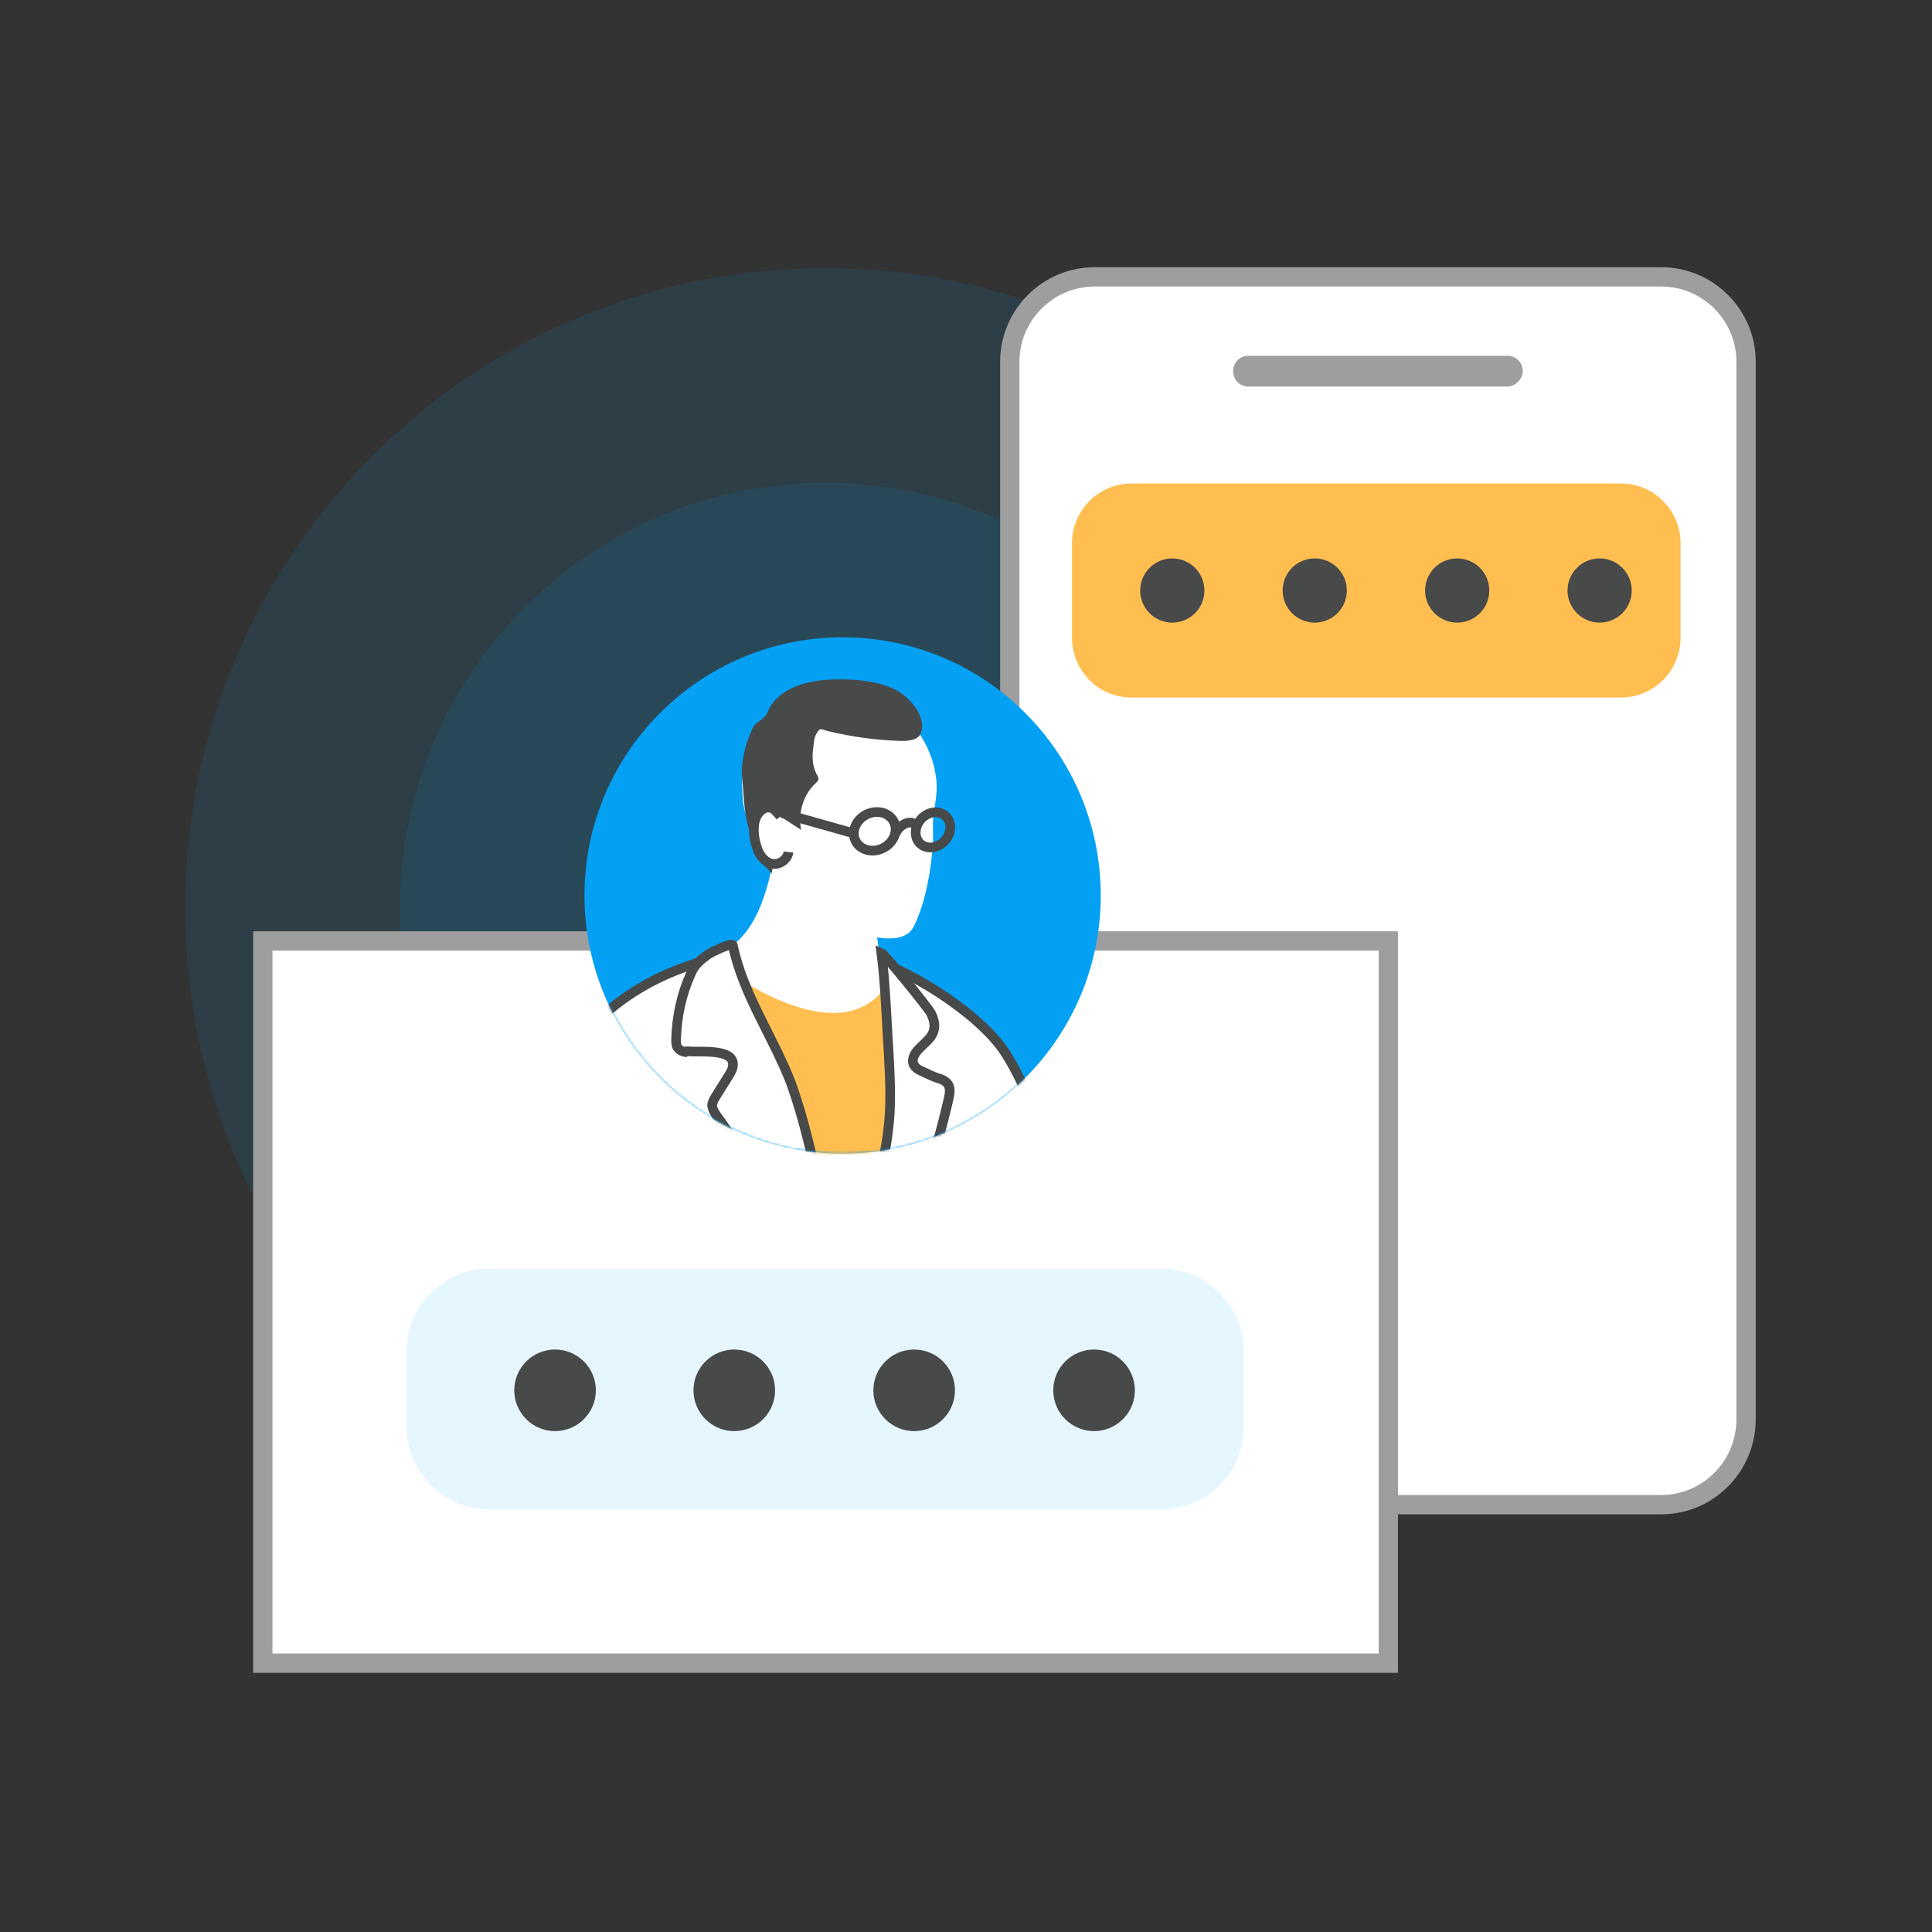 <svg width="745" height="745" viewBox="0 0 745 745" fill="none" xmlns="http://www.w3.org/2000/svg">
<rect x="0" y="0" width="745" height="745" fill="#333333" stroke="none"/>
<path opacity="0.1" d="M318.217 514.204C408.796 514.204 482.224 440.775 482.224 350.196C482.224 259.617 408.796 186.188 318.217 186.188C227.638 186.188 154.209 259.617 154.209 350.196C154.209 440.775 227.638 514.204 318.217 514.204Z" fill="#04A0F4"/>
<path opacity="0.1" d="M318.216 596.98C454.512 596.98 565.002 486.49 565.002 350.195C565.002 213.899 454.512 103.41 318.216 103.41C181.921 103.41 71.431 213.899 71.431 350.195C71.431 486.49 181.921 596.98 318.216 596.98Z" fill="#04A0F4"/>
<path d="M640.558 580.219H422.139C404.088 580.219 389.389 565.52 389.389 547.469V139.513C389.389 121.461 404.088 106.763 422.139 106.763H640.558C658.609 106.763 673.308 121.461 673.308 139.513V547.211C673.308 565.52 658.609 580.219 640.558 580.219Z" fill="white" stroke="#9E9E9E" stroke-width="7.447" stroke-miterlimit="10"/>
<path d="M535.346 362.832H101.345V641.336H535.346V362.832Z" fill="white" stroke="#9E9E9E" stroke-width="7.447" stroke-miterlimit="10"/>
<path opacity="0.1" d="M447.669 582.024H188.763C170.97 582.024 156.787 567.584 156.787 550.048V521.166C156.787 503.373 171.228 489.19 188.763 489.19H447.669C465.462 489.19 479.645 503.631 479.645 521.166V550.048C479.645 567.841 465.462 582.024 447.669 582.024Z" fill="#04A0F4"/>
<path d="M214.035 551.851C222.723 551.851 229.766 544.809 229.766 536.121C229.766 527.433 222.723 520.391 214.035 520.391C205.348 520.391 198.305 527.433 198.305 536.121C198.305 544.809 205.348 551.851 214.035 551.851Z" fill="#484949"/>
<path d="M283.146 551.851C291.833 551.851 298.876 544.809 298.876 536.121C298.876 527.433 291.833 520.391 283.146 520.391C274.458 520.391 267.416 527.433 267.416 536.121C267.416 544.809 274.458 551.851 283.146 551.851Z" fill="#484949"/>
<path d="M352.513 551.851C361.201 551.851 368.244 544.809 368.244 536.121C368.244 527.433 361.201 520.391 352.513 520.391C343.826 520.391 336.783 527.433 336.783 536.121C336.783 544.809 343.826 551.851 352.513 551.851Z" fill="#484949"/>
<path d="M421.882 551.851C430.569 551.851 437.612 544.809 437.612 536.121C437.612 527.433 430.569 520.391 421.882 520.391C413.194 520.391 406.151 527.433 406.151 536.121C406.151 544.809 413.194 551.851 421.882 551.851Z" fill="#484949"/>
<path d="M581.247 149.054H481.45C478.098 149.054 475.519 146.475 475.519 143.122C475.519 139.77 478.098 137.191 481.45 137.191H581.247C584.599 137.191 587.178 139.77 587.178 143.122C587.178 146.217 584.341 149.054 581.247 149.054Z" fill="#9E9E9E"/>
<path d="M436.323 268.966H625.086C637.722 268.966 648.037 258.651 648.037 246.015V209.397C648.037 196.761 637.722 186.446 625.086 186.446H436.323C423.687 186.446 413.372 196.761 413.372 209.397V246.273C413.63 258.909 423.687 268.966 436.323 268.966Z" fill="#FFBE4F"/>
<path d="M324.921 444.834C379.895 444.834 424.461 400.269 424.461 345.295C424.461 290.321 379.895 245.755 324.921 245.755C269.947 245.755 225.382 290.321 225.382 345.295C225.382 400.269 269.947 444.834 324.921 444.834Z" fill="#04A0F4"/>
<mask id="mask0_196_8125" style="mask-type:luminance" maskUnits="userSpaceOnUse" x="225" y="245" width="200" height="200">
<path d="M324.922 444.832C379.896 444.832 424.461 400.267 424.461 345.293C424.461 290.319 379.896 245.753 324.922 245.753C269.948 245.753 225.383 290.319 225.383 345.293C225.383 400.267 269.948 444.832 324.922 444.832Z" fill="white"/>
</mask>
<g mask="url(#mask0_196_8125)">
<path d="M410.794 474.488C403.316 438.385 396.611 420.076 387.585 405.893C377.528 390.421 348.647 372.37 330.853 368.244C333.432 389.905 335.237 412.34 332.4 434.001C331.627 440.448 326.985 507.753 325.438 514.2" fill="white"/>
<path d="M410.794 474.488C403.316 438.385 396.611 420.076 387.585 405.893C377.528 390.421 348.647 372.37 330.853 368.244C333.432 389.905 335.237 412.34 332.4 434.001C331.627 440.448 326.985 507.753 325.438 514.2" stroke="#484949" stroke-width="3.724" stroke-miterlimit="10"/>
<path d="M323.117 518.585C323.117 506.207 322.602 484.03 316.67 473.2C311.255 463.4 304.808 454.117 301.714 443.286C297.072 427.298 291.915 410.278 295.525 393.517C298.104 383.202 308.161 374.95 315.123 366.956C313.06 366.698 310.739 366.698 308.676 366.44C281.342 365.151 252.46 373.145 232.088 391.969C211.716 410.536 198.306 434.776 190.57 461.337C190.054 463.4 189.539 465.463 189.023 467.269" fill="white"/>
<path d="M323.117 518.585C323.117 506.207 322.602 484.03 316.67 473.2C311.255 463.4 304.808 454.117 301.714 443.286C297.072 427.298 291.915 410.278 295.525 393.517C298.104 383.202 308.161 374.95 315.123 366.956C313.06 366.698 310.739 366.698 308.676 366.44C281.342 365.151 252.46 373.145 232.088 391.969C211.716 410.536 198.306 434.776 190.57 461.337C190.054 463.4 189.539 465.463 189.023 467.269" stroke="#484949" stroke-width="3.724" stroke-miterlimit="10"/>
<path d="M298.361 331.368C298.361 331.111 298.619 330.595 298.619 330.337C299.135 328.016 325.438 341.941 327.243 343.231C330.338 345.294 333.174 347.357 335.237 350.451C337.042 353.546 337.558 356.898 338.074 360.508C340.395 375.981 341.942 391.453 342.974 406.925C343.489 416.725 344.005 426.524 342.716 436.323C339.879 460.563 328.275 482.482 323.891 506.207C321.828 496.666 319.249 487.124 318.218 477.583C317.186 468.557 315.123 459.274 312.544 450.506C307.387 432.713 299.651 415.693 289.078 400.479C287.015 397.384 284.436 394.29 283.147 390.679C281.858 387.327 279.279 385.522 277.216 382.685C274.379 379.075 272.832 375.465 275.926 371.081C277.989 368.244 280.826 366.181 283.405 363.861C292.43 356.124 295.783 343.489 298.361 331.368Z" fill="white"/>
<path d="M346.326 391.196C345.81 389.649 340.911 381.139 340.911 381.397C331.369 393.775 315.639 391.712 302.745 386.554C293.72 383.202 285.468 377.786 277.732 372.371C276.442 378.818 278.763 383.718 281.342 389.391C283.147 394.032 284.952 398.932 287.273 403.574C288.305 405.895 289.594 408.216 290.883 410.279C292.431 412.599 294.751 414.405 296.041 416.468C298.619 420.851 299.135 428.072 300.425 433.229C301.972 439.16 303.777 445.091 306.098 450.765C309.45 459.017 314.092 466.753 317.186 475.005C321.57 486.351 323.375 498.471 325.18 510.334C326.47 504.918 328.275 499.761 330.596 494.603C338.074 476.552 350.452 459.532 351.999 439.934C351.999 431.166 351.226 422.656 350.452 413.889C349.936 409.763 350.194 405.637 349.936 401.511C348.905 398.416 347.358 394.806 346.326 391.196Z" fill="#FFBE4F"/>
<path d="M323.89 519.615C325.18 508.011 331.369 496.664 337.3 486.865C342.973 477.582 349.162 468.556 354.319 458.757C359.993 447.926 363.087 435.291 365.924 423.17C366.182 421.881 366.44 420.334 365.924 418.787C365.15 416.981 363.345 416.208 361.54 415.692C359.735 415.176 357.93 414.145 356.125 413.371C354.319 412.598 351.999 411.566 351.999 408.987C352.256 404.346 358.703 402.025 359.993 397.641C360.766 395.32 359.993 392.741 358.961 390.678C357.93 388.615 341.168 367.985 339.879 367.47C341.426 379.074 341.942 395.32 342.715 406.667C343.231 416.466 343.747 426.265 342.457 436.064C339.621 460.304 329.306 475.003 324.922 498.47C325.18 498.47 324.148 510.848 323.89 519.615Z" fill="white" stroke="#484949" stroke-width="3.724" stroke-miterlimit="10"/>
<path d="M265.353 405.38C269.221 405.896 282.889 404.091 282.631 410.538C282.631 412.085 281.857 413.374 281.083 414.664C279.278 417.5 277.731 420.079 275.926 422.916C275.41 423.689 274.894 424.721 274.637 425.752C274.379 428.073 276.7 430.652 277.989 432.457C279.794 435.036 281.341 437.614 283.146 440.193C284.694 442.514 286.757 444.577 288.562 446.64C292.688 451.797 297.329 456.439 301.198 461.855C310.739 473.975 319.765 487.9 322.343 503.372C322.601 505.177 323.117 511.882 323.375 518.587C323.633 518.587 323.633 518.587 323.89 518.587C324.148 518.587 323.375 506.982 323.375 505.951C321.827 483.258 316.928 461.339 311.513 439.42C309.707 432.199 307.644 424.979 305.066 417.758C298.103 399.707 286.499 383.461 282.631 364.636C282.373 363.089 273.863 367.473 273.089 367.988C270.253 370.051 267.674 372.115 266.385 375.467C262.774 383.461 260.969 391.971 260.711 400.738C260.711 401.512 260.711 402.544 260.969 403.317C261.485 404.607 262.774 405.38 264.064 405.638C264.322 405.38 264.837 405.38 265.353 405.38Z" fill="white" stroke="#484949" stroke-width="3.724" stroke-miterlimit="10"/>
<path d="M310.997 349.677C319.765 354.834 330.338 360.765 340.653 361.797C344.263 362.055 348.389 361.797 350.967 359.218C352.257 357.929 353.03 355.866 353.804 354.061C357.414 345.035 358.962 335.236 359.735 325.695C359.993 321.826 359.477 317.958 359.993 314.09C360.767 308.933 361.798 304.033 360.767 298.618C359.219 288.045 352.257 277.73 344.005 271.541C342.2 270.252 340.137 268.704 337.816 267.931C334.979 266.641 331.627 266.384 328.532 265.868C322.344 265.352 315.897 264.063 310.223 266.641C282.889 279.535 285.983 300.165 286.499 308.675C286.757 312.801 290.109 324.405 296.556 334.72" fill="white"/>
<path d="M300.166 314.348C303.003 316.153 306.097 318.216 308.934 320.021C307.645 313.574 309.708 306.354 314.607 301.97C315.123 301.454 315.639 300.938 315.639 300.165C315.639 299.907 315.381 299.649 315.381 299.391C313.318 296.039 313.06 292.171 313.576 288.561C313.834 286.755 313.834 284.435 314.865 282.887C316.155 280.566 316.412 281.082 318.991 281.856C328.532 284.177 338.074 285.466 347.873 285.724C350.71 285.724 354.32 285.208 355.093 282.629C357.414 276.44 350.967 269.22 346.068 266.383C339.105 262.515 329.048 261.742 321.312 262C312.029 262.257 300.682 264.836 296.298 273.862C296.04 274.635 295.783 275.151 295.267 275.925C293.462 278.246 291.399 278.246 290.109 281.082C287.273 287.271 285.468 294.234 286.241 300.938C287.015 307.643 286.757 314.606 289.336 321.053C290.367 323.631 290.367 326.468 291.399 328.789C292.43 331.625 295.525 334.462 297.588 336.783C298.361 332.915 297.846 331.11 295.267 328.015C293.462 325.694 291.914 323.116 291.657 320.021C290.109 314.09 295.009 310.996 300.166 314.348Z" fill="#484949"/>
<path d="M340.567 327.01C344.632 324.95 346.466 320.396 344.664 316.839C342.861 313.282 338.105 312.069 334.039 314.129C329.974 316.188 328.14 320.742 329.942 324.299C331.745 327.856 336.501 329.07 340.567 327.01Z" stroke="#484949" stroke-width="3.724" stroke-miterlimit="10"/>
<path d="M364.373 324.146C367.037 321.178 367.133 316.921 364.589 314.639C362.045 312.356 357.824 312.912 355.161 315.88C352.498 318.848 352.401 323.104 354.945 325.387C357.489 327.669 361.71 327.114 364.373 324.146Z" stroke="#484949" stroke-width="3.724" stroke-miterlimit="10"/>
<path d="M345.294 321.568C345.81 320.279 346.584 319.247 347.615 318.473C348.647 317.7 349.678 317.184 350.967 317.184C352.257 317.184 353.288 318.216 353.288 319.247" stroke="#484949" stroke-width="3.724" stroke-miterlimit="10"/>
<path d="M297.07 312.286L329.047 321.312" stroke="#484949" stroke-width="3.724" stroke-miterlimit="10"/>
<path d="M300.94 314.863C300.166 313.832 299.392 313.058 298.619 312.284C297.845 311.511 296.556 311.253 295.266 311.511C294.493 311.769 293.719 312.284 292.945 313.058C290.367 315.895 290.367 320.278 291.14 324.147C291.656 326.21 292.172 328.273 293.461 330.078C294.751 331.883 296.556 333.172 298.619 333.172C301.197 333.172 303.776 331.109 304.034 328.53" fill="white"/>
<path d="M300.94 314.863C300.166 313.832 299.392 313.058 298.619 312.284C297.845 311.511 296.556 311.253 295.266 311.511C294.493 311.769 293.719 312.284 292.945 313.058C290.367 315.895 290.367 320.278 291.14 324.147C291.656 326.21 292.172 328.273 293.461 330.078C294.751 331.883 296.556 333.172 298.619 333.172C301.197 333.172 303.776 331.109 304.034 328.53" stroke="#484949" stroke-width="3.724" stroke-miterlimit="10"/>
</g>
<path d="M452.052 240.084C458.888 240.084 464.43 234.543 464.43 227.707C464.43 220.87 458.888 215.329 452.052 215.329C445.216 215.329 439.674 220.87 439.674 227.707C439.674 234.543 445.216 240.084 452.052 240.084Z" fill="#484949"/>
<path d="M506.98 240.084C513.816 240.084 519.358 234.543 519.358 227.707C519.358 220.87 513.816 215.329 506.98 215.329C500.144 215.329 494.602 220.87 494.602 227.707C494.602 234.543 500.144 240.084 506.98 240.084Z" fill="#484949"/>
<path d="M561.907 240.084C568.743 240.084 574.285 234.543 574.285 227.707C574.285 220.87 568.743 215.329 561.907 215.329C555.071 215.329 549.529 220.87 549.529 227.707C549.529 234.543 555.071 240.084 561.907 240.084Z" fill="#484949"/>
<path d="M616.834 240.084C623.67 240.084 629.212 234.543 629.212 227.707C629.212 220.87 623.67 215.329 616.834 215.329C609.998 215.329 604.456 220.87 604.456 227.707C604.456 234.543 609.998 240.084 616.834 240.084Z" fill="#484949"/>
</svg>
